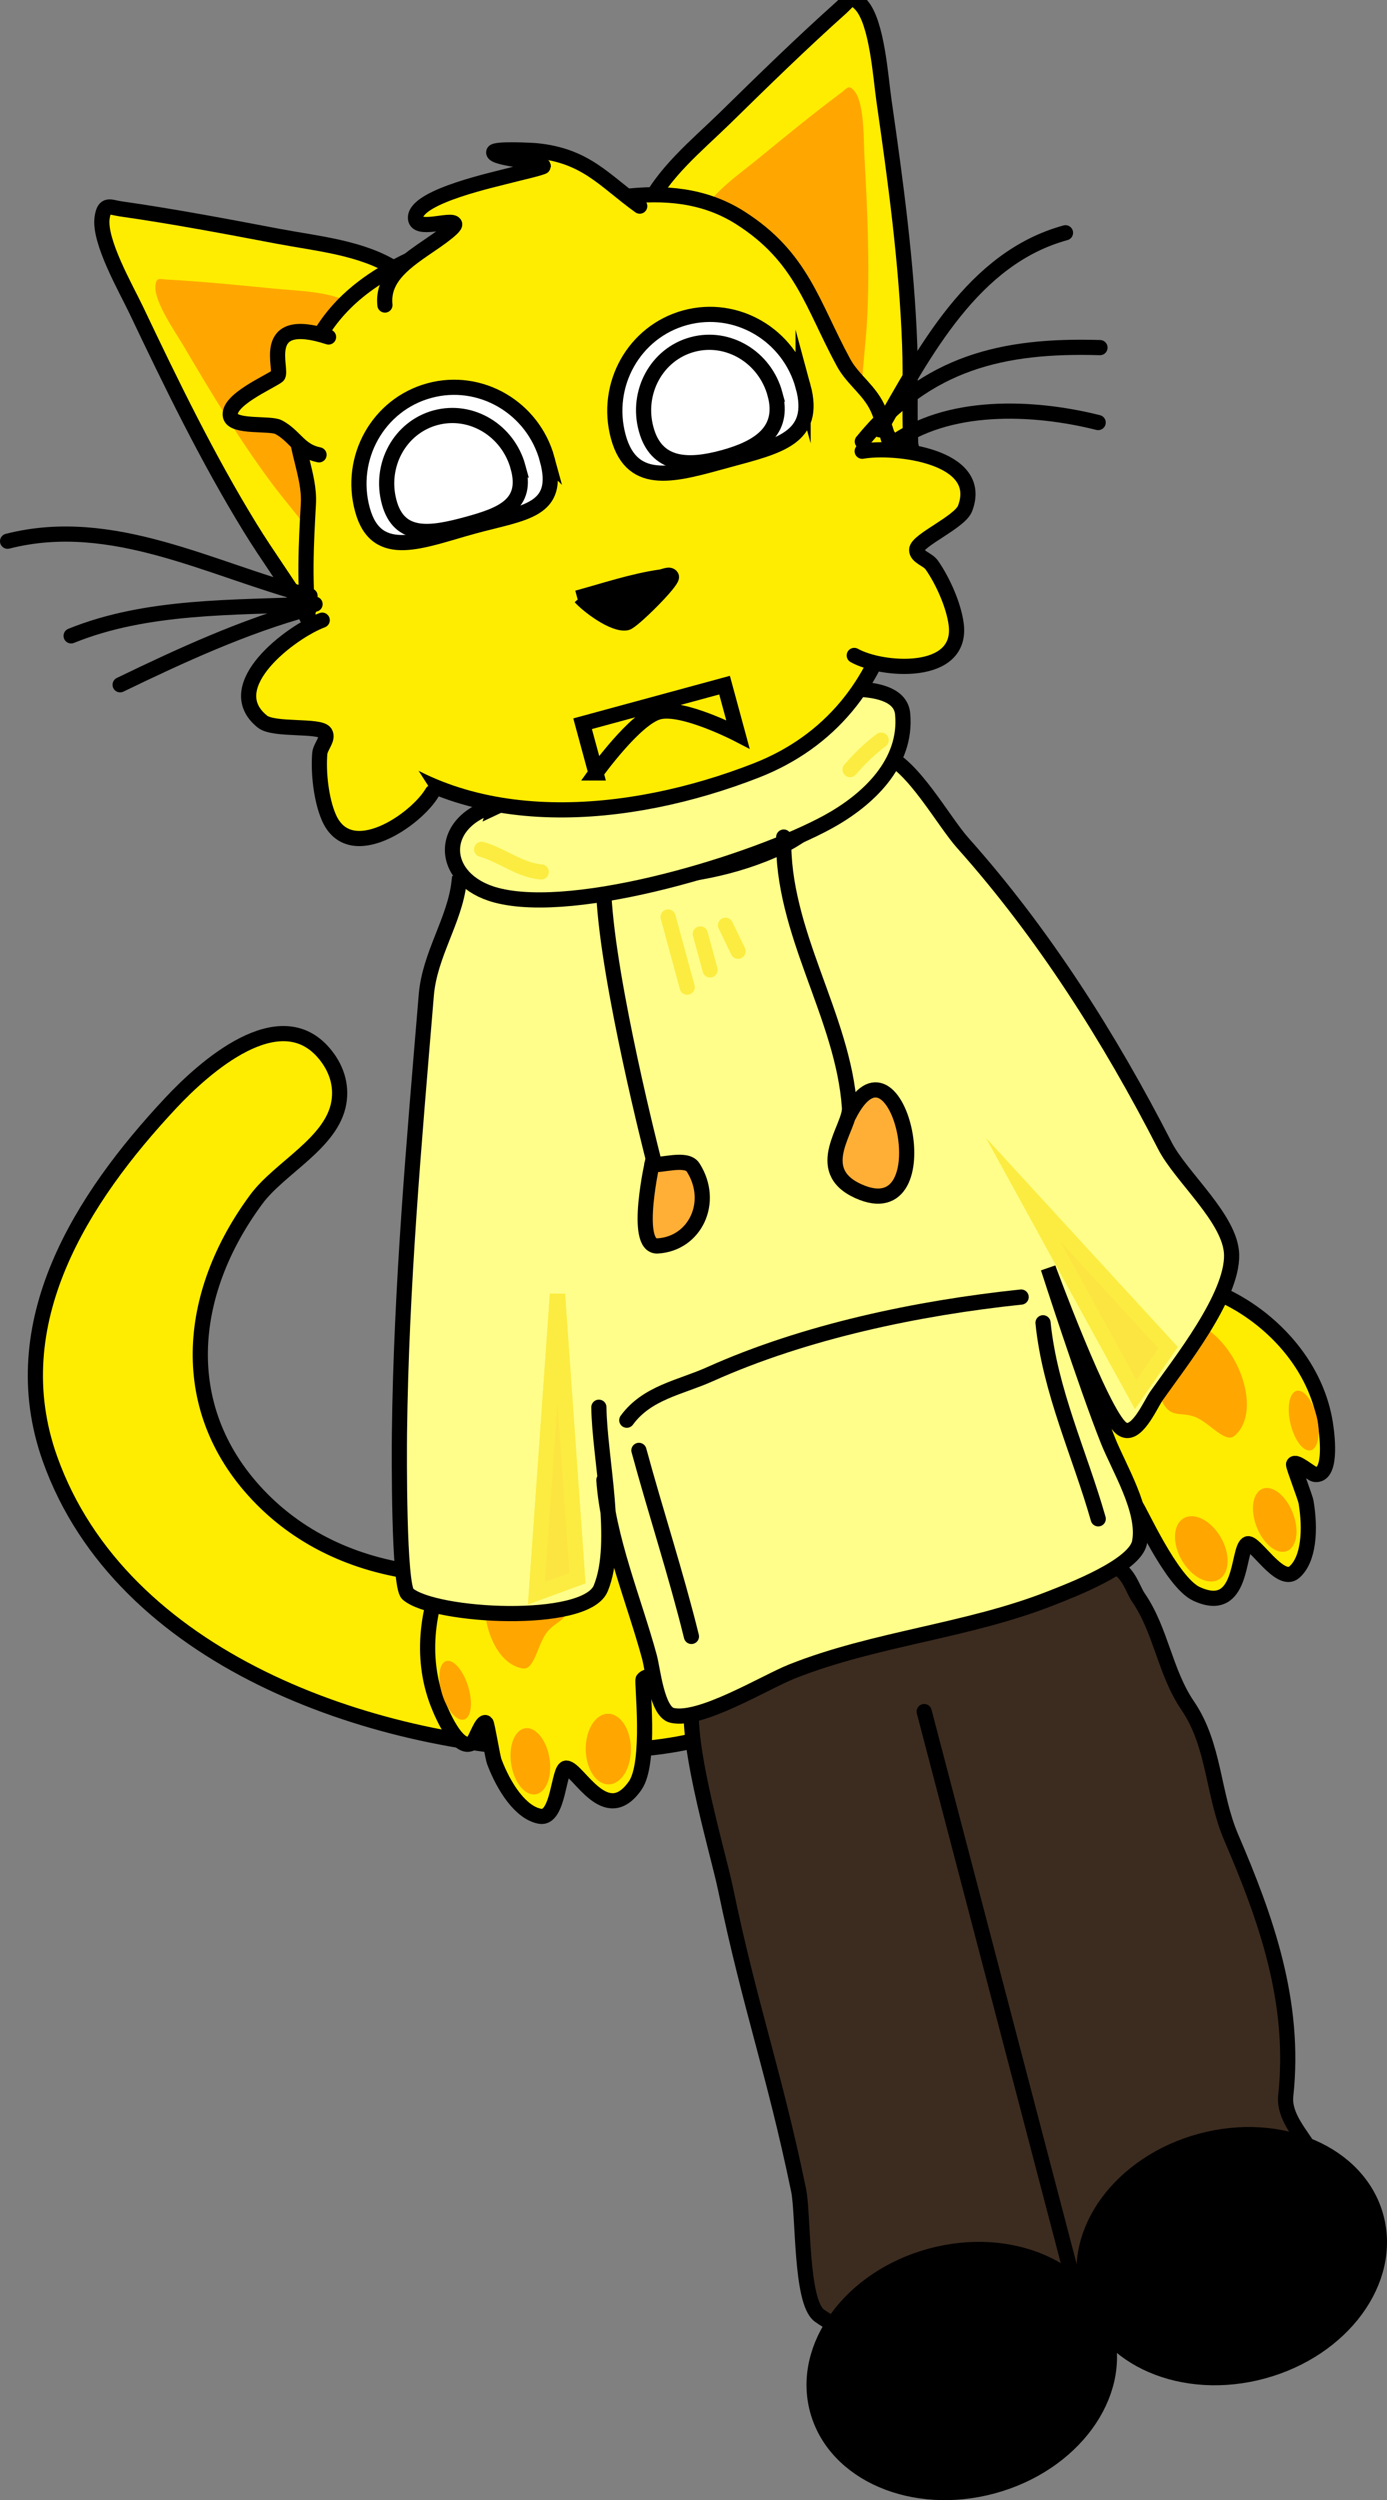 <svg version="1.1" xmlns="http://www.w3.org/2000/svg" xmlns:xlink="http://www.w3.org/1999/xlink" width="182.832" height="329.336" viewBox="0,0,182.832,329.336"><rect x="0" y="0" width="182.832" height="329.336" fill="#808080" stroke="none"/><g transform="translate(-214.293,-38.166)"><g data-paper-data="{&quot;isPaintingLayer&quot;:true}" fill-rule="nonzero" stroke-width="2" stroke-linejoin="miter" stroke-miterlimit="10" stroke-dasharray="" stroke-dashoffset="0" style="mix-blend-mode: normal"><g><path d="M357.761,220.841c1.883,-4.024 3.644,-11.089 7.046,-12.95c6.45,-3.53 22.052,4.47 24.186,17.752c0.349,2.176 0.799,7.023 -1.37,6.745c-0.474,-0.061 -2.569,-1.941 -2.813,-1.336c-0.08,0.199 1.534,4.318 1.647,4.987c0.601,3.566 0.39,7.569 -1.567,9.236c-1.919,1.636 -5.322,-4.292 -6.201,-3.725c-1.321,0.851 -0.481,9.432 -6.67,6.576c-3.349,-1.545 -7.66,-11.392 -7.968,-11.525c-1.596,-0.691 -4.418,4.597 -9.33,-1.234c-4.518,-5.363 -0.622,-14.233 2.773,-14.755z" fill="#feed00" stroke="#000000" stroke-linecap="round"/><path d="M378.649,222.941c0.054,1.998 -0.588,3.511 -1.65,4.385c-1.176,0.968 -3.178,-1.632 -5.01,-2.44c-1.912,-0.843 -3.269,0.191 -4.406,-1.911c-0.936,-1.732 -1.511,-3.704 -1.563,-5.605c-0.114,-4.209 2.621,-6.374 6.108,-4.836c3.487,1.538 6.406,6.197 6.52,10.406z" fill="#ffa600" stroke="none" stroke-linecap="butt"/><path d="M360.917,232.205c0.284,2.342 -1.04,3.792 -2.959,3.239c-1.919,-0.553 -3.705,-2.901 -3.989,-5.243c-0.284,-2.342 1.04,-3.792 2.959,-3.239c1.919,0.553 3.705,2.901 3.989,5.243z" fill="#ffa600" stroke="none" stroke-linecap="butt"/><path d="M376.079,243.18c0.281,2.311 -1.028,3.741 -2.923,3.195c-1.895,-0.547 -3.658,-2.863 -3.939,-5.174c-0.281,-2.311 1.028,-3.741 2.923,-3.195c1.895,0.547 3.658,2.863 3.939,5.174z" fill="#ffa600" stroke="none" stroke-linecap="butt"/><path d="M385.149,239.194c0.277,2.28 -0.762,3.763 -2.321,3.313c-1.559,-0.45 -3.047,-2.662 -3.324,-4.942c-0.277,-2.28 0.762,-3.763 2.321,-3.313c1.559,0.45 3.047,2.662 3.324,4.942z" fill="#ffa600" stroke="none" stroke-linecap="butt"/><path d="M388.054,225.846c0.262,2.155 -0.382,3.655 -1.437,3.35c-1.055,-0.304 -2.123,-2.298 -2.385,-4.453c-0.262,-2.155 0.382,-3.655 1.437,-3.35c1.055,0.304 2.123,2.298 2.385,4.453z" fill="#ffa600" stroke="none" stroke-linecap="butt"/></g><path d="M315.584,263.071c-6.609,5.427 -18.841,5.987 -27.179,5.72c-25.218,-0.807 -58.098,-11.98 -67.528,-38.464c-6.378,-17.912 4.207,-34.359 15.947,-46.892c4.454,-4.755 14.286,-13.465 20.18,-6.538c1.568,1.843 2.377,4.103 1.949,6.552c-0.925,5.291 -7.79,8.54 -10.857,12.676c-9.266,12.496 -10.696,27.944 0.685,39.468c12.051,12.201 31.489,12.189 46.333,5.903c7.673,-3.25 14.502,-9.215 23.347,-9.32c26.223,-0.312 12.364,24.124 -1.62,30.86z" fill="#feed00" stroke="#000000" stroke-linecap="round"/><path d="M307.287,260.516c5.511,-1.61 12.7,-4.764 18.038,-7.117c5.821,-2.565 14.293,-3.884 20.513,-5.574c3.654,-0.993 11.719,-4.086 15.013,-3.385c2.132,0.454 2.697,2.992 3.501,4.159c2.988,4.334 3.491,9.829 6.507,14.257c3.563,5.23 3.282,11.651 5.727,17.343c4.571,10.64 8.529,21.634 7.194,34.021c-0.584,5.417 8.974,9.156 1.237,14.473c-2.74,1.883 -8.418,10.669 -11.782,11.583c-4.88,1.326 -12.111,-1.842 -18.374,-1.272c-7.975,0.725 -16.872,7.661 -22.956,7.721c-3.045,0.03 -7.632,-2.089 -9.617,-3.548c-2.488,-1.829 -2.065,-13.333 -2.727,-16.523c-3.254,-15.688 -6.37,-23.978 -9.63,-39.679c-1.071,-5.159 -6.116,-21.7 -4.012,-26.086z" fill="#3c2c1f" stroke="#000000" stroke-linecap="round"/><g><path d="M296.63,242.285c3.192,-1.268 11.041,4.41 9.859,11.322c-1.285,7.515 -6.396,4.383 -7.423,5.786c-0.198,0.27 1.067,10.945 -1.039,13.972c-3.892,5.595 -7.511,-2.231 -9.081,-2.296c-1.045,-0.044 -0.98,6.79 -3.463,6.351c-2.532,-0.448 -4.74,-3.793 -6.026,-7.173c-0.241,-0.634 -0.934,-5.003 -1.103,-5.134c-0.516,-0.399 -1.372,2.283 -1.75,2.575c-1.731,1.337 -3.796,-3.071 -4.595,-5.124c-4.882,-12.535 4.526,-27.331 11.876,-27.551c3.877,-0.116 8.97,5.086 12.631,7.604z" fill="#feed00" stroke="#000000" stroke-linecap="round"/><path d="M279.92,242.726c2.229,-3.092 5.683,-2.608 7.715,1.079c0.918,1.666 1.42,3.657 1.489,5.625c0.084,2.389 -1.61,2.183 -2.832,3.878c-1.171,1.624 -1.583,4.88 -3.086,4.64c-1.358,-0.217 -2.678,-1.197 -3.642,-2.947c-2.032,-3.688 -1.872,-9.183 0.357,-12.275z" fill="#ffa600" stroke="none" stroke-linecap="butt"/><path d="M300.331,247.476c1.375,-1.448 3.251,-0.868 4.191,1.296c0.94,2.164 0.588,5.092 -0.787,6.541c-1.375,1.448 -3.251,0.868 -4.191,-1.296c-0.94,-2.164 -0.588,-5.092 0.787,-6.541z" fill="#ffa600" stroke="none" stroke-linecap="butt"/><path d="M292.801,264.7c1.358,-1.43 3.21,-0.859 4.137,1.276c0.927,2.135 0.579,5.025 -0.779,6.456c-1.358,1.43 -3.21,0.859 -4.137,-1.276c-0.927,-2.135 -0.579,-5.025 0.779,-6.456z" fill="#ffa600" stroke="none" stroke-linecap="butt"/><path d="M282.548,266.364c1.117,-1.177 2.764,-0.423 3.679,1.683c0.915,2.106 0.751,4.768 -0.366,5.944c-1.117,1.177 -2.764,0.423 -3.679,-1.683c-0.915,-2.106 -0.751,-4.768 0.366,-5.944z" fill="#ffa600" stroke="none" stroke-linecap="butt"/><path d="M272.725,257.219c0.756,-0.797 2.07,0.172 2.935,2.162c0.865,1.991 0.953,4.25 0.197,5.047c-0.756,0.797 -2.07,-0.172 -2.935,-2.162c-0.865,-1.991 -0.953,-4.25 -0.197,-5.047z" fill="#ffa600" stroke="none" stroke-linecap="butt"/></g><path d="M293.237,223.536c0.064,6.561 2.757,17.817 0.242,23.869c-2.005,4.826 -21.964,3.76 -25.44,0.727c-1.209,-1.055 -1.122,-18.599 -1.092,-21.134c0.236,-19.448 1.924,-38.324 3.541,-57.761c0.444,-5.336 3.731,-9.788 4.317,-14.848l1.146,-0.265c13.267,-0.893 26.13,1.688 39.087,-3.449c5.186,-2.056 8.606,-4.998 11.489,-9.77c0.659,-1.091 2.68,-3.831 4.33,-3.286c3.714,1.227 7.772,8.703 10.346,11.584c10.612,11.882 19.373,25.691 26.643,39.879c2.128,4.154 8.685,9.642 8.797,14.357c0.131,5.522 -6.824,14.212 -9.905,18.601c-0.857,1.221 -2.737,5.747 -4.622,4.273c-2.626,-2.054 -9.651,-21.113 -9.651,-21.113c0,0 4.914,15.265 7.864,22.689c1.447,3.641 4.99,9.322 4.178,13.441c-0.619,3.137 -9.05,6.331 -11.753,7.394c-10.934,4.301 -23.152,5.285 -34.067,9.62c-3.548,1.409 -12.068,6.654 -15.803,5.782c-1.991,-0.465 -2.526,-6.012 -2.984,-7.698c-2.017,-7.422 -5.482,-15.634 -6.003,-23.304" fill="#fffe8a" stroke="#000000" stroke-linecap="round"/><path d="M279.576,144.495c12.918,-6.071 25.431,-12.11 39.599,-14.79c3.022,-0.571 13.649,-2.278 14.103,2.493c0.617,6.484 -4.579,11.351 -9.836,14.229c-9.476,5.189 -33.193,12.486 -43.759,9.652c-7.52,-2.017 -7.792,-9.722 -0.025,-11.832z" fill="#fffe8a" stroke="#000000" stroke-linecap="round"/><g stroke-linecap="round"><path d="M265.571,74.285c-10.653,8.14 -8.447,21.059 -8.86,32.811c-0.045,1.292 -0.178,12.6 -1.469,12.773c-0.536,0.072 -0.633,-0.878 -0.913,-1.34c-2.229,-3.681 -4.804,-7.167 -7.064,-10.847c-5.64,-9.184 -10.387,-18.947 -15.022,-28.689c-1.331,-2.798 -4.932,-9.031 -4.49,-12.139c0.283,-1.992 1.053,-1.374 2.408,-1.181c6.963,0.994 13.861,2.301 20.767,3.612c5.072,0.963 11.101,1.493 15.512,4.346z" fill="#feed00" stroke="#000000"/><path d="M260.192,78.614c-6.561,6 -4.348,14.405 -3.933,22.193c0.046,0.856 0.619,8.334 -0.223,8.523c-0.35,0.079 -0.47,-0.543 -0.682,-0.832c-1.688,-2.301 -3.593,-4.453 -5.301,-6.752c-4.263,-5.737 -7.97,-11.909 -11.601,-18.073c-1.043,-1.77 -3.786,-5.677 -3.676,-7.756c0.071,-1.333 0.615,-0.969 1.521,-0.921c4.658,0.249 9.291,0.709 13.93,1.171c3.407,0.339 7.42,0.337 10.501,1.964z" fill="#ffa700" stroke="none"/></g><g stroke-linecap="round"><path d="M299.377,65.907c2.091,-4.819 6.816,-8.601 10.505,-12.212c5.023,-4.918 10.042,-9.827 15.288,-14.512c1.021,-0.912 1.319,-1.852 2.659,-0.351c2.09,2.343 2.546,9.527 2.988,12.593c1.539,10.678 2.996,21.436 3.39,32.206c0.158,4.316 -0.055,8.644 0.129,12.943c0.023,0.54 0.468,1.385 -0.018,1.622c-1.17,0.572 -7.546,-8.769 -8.3,-9.819c-6.855,-9.555 -12.176,-21.532 -25.554,-22.406z" fill="#feed00" stroke="#000000"/><path d="M306.625,66.489c1.663,-3.061 5.006,-5.283 7.654,-7.453c3.606,-2.955 7.208,-5.904 10.948,-8.693c0.728,-0.543 0.98,-1.147 1.777,-0.076c1.244,1.67 1.125,6.442 1.237,8.494c0.392,7.144 0.726,14.336 0.355,21.473c-0.148,2.86 -0.542,5.707 -0.672,8.558c-0.016,0.358 0.228,0.942 -0.107,1.07c-0.806,0.309 -4.472,-6.234 -4.908,-6.972c-3.969,-6.713 -6.784,-14.936 -15.57,-16.296z" fill="#ffa700" stroke="none"/></g><path d="M280.556,67.856c10.073,-2.737 21.872,-6.984 31.291,-1.011c8.148,5.167 9.488,11.434 13.644,19.089c1.277,2.351 3.611,3.712 4.675,6.421c6.448,16.428 3.717,39.541 -16.217,47.315c-16.695,6.511 -37.984,8.509 -51.781,-3.757c-8.615,-7.659 -7.775,-21.455 -7.224,-31.394c0.213,-3.851 -1.996,-7.684 -1.633,-11.772c1.419,-16.001 13.706,-20.929 27.659,-24.721z" fill="#feed00" stroke="#000000" stroke-linecap="round"/><path d="M327.945,97.605c4.24,-0.748 16.225,0.576 13.561,7.539c-0.693,1.812 -6.337,4.183 -6.378,5.439c-0.03,0.942 1.447,1.24 1.988,2.011c1.449,2.064 2.909,5.319 3.223,7.834c0.862,6.919 -9.791,6.127 -13.44,4.077" fill="#feed00" stroke="#000000" stroke-linecap="round"/><path d="M271.285,142.531c-2.11,3.615 -10.897,9.69 -13.655,3.286c-1.003,-2.328 -1.39,-5.874 -1.185,-8.388c0.077,-0.94 1.2,-1.943 0.697,-2.741c-0.671,-1.063 -6.739,-0.252 -8.254,-1.464c-5.822,-4.658 3.844,-11.865 7.88,-13.365" fill="#feed00" stroke="#000000" stroke-linecap="round"/><path d="M215.293,109.46c13.873,-3.547 26.939,3.84 39.869,7.194" fill="none" stroke="#000000" stroke-linecap="round"/><path d="M223.669,121.927c10.051,-4.082 21.534,-3.683 32.155,-4.178" fill="none" stroke="#000000" stroke-linecap="round"/><path d="M230.128,128.371c7.959,-3.847 16.398,-7.732 24.939,-10.053" fill="none" stroke="#000000" stroke-linecap="round"/><path d="M330.275,94.786c5.89,-10.285 12.276,-22.626 24.47,-25.957" fill="none" stroke="#000000" stroke-linecap="round"/><path d="M327.961,96.325c8.525,-10.431 18.546,-12.755 31.33,-12.369" fill="none" stroke="#000000" stroke-linecap="round"/><path d="M331.723,96.76c7.398,-5.576 18.759,-5.083 27.327,-2.933" fill="none" stroke="#000000" stroke-linecap="round"/><path d="M290.388,116.936c3.59,-0.975 7.306,-2.235 10.991,-2.759c0.468,-0.066 1.191,-0.471 1.416,-0.056c0.295,0.544 -5.149,5.935 -5.904,6.081c-1.699,0.329 -5.094,-2.249 -6.1,-3.375z" fill="#000000" stroke="#000000" stroke-linecap="round"/><path d="M286.426,98.677c1.856,6.83 -2.968,6.976 -9.695,8.804c-6.727,1.828 -12.809,4.646 -14.665,-2.184c-1.856,-6.83 2.093,-13.849 8.82,-15.677c6.727,-1.828 13.685,2.227 15.541,9.058z" fill="#ffffff" stroke="#000000" stroke-linecap="butt"/><path d="M320.156,89.073c1.856,6.83 -3.221,7.872 -9.948,9.7c-6.727,1.828 -12.557,3.75 -14.413,-3.08c-1.856,-6.83 2.093,-13.849 8.82,-15.677c6.727,-1.828 13.685,2.227 15.541,9.058z" fill="#ffffff" stroke="#000000" stroke-linecap="butt"/><path d="M282.587,99.72c1.326,4.879 -2.057,6.242 -6.748,7.516c-4.691,1.275 -8.914,1.979 -10.24,-2.9c-1.326,-4.879 1.403,-9.867 6.094,-11.142c4.691,-1.275 9.569,1.647 10.895,6.526z" fill="#ffffff" stroke="#000000" stroke-linecap="butt"/><path d="M316.453,90.079c1.326,4.879 -2.156,7.095 -6.847,8.37c-4.691,1.275 -8.816,1.125 -10.141,-3.754c-1.326,-4.879 1.403,-9.867 6.094,-11.142c4.691,-1.275 9.569,1.647 10.895,6.526z" fill="#ffffff" stroke="#000000" stroke-linecap="butt"/><path d="M265.034,78.35c-0.39,-3.725 2.891,-5.821 6.061,-7.995c0.351,-0.241 3.337,-2.232 3.126,-2.689c-0.385,-0.831 -5.307,1.182 -5.158,-0.903c0.2,-2.8 10.555,-4.971 12.746,-5.567c0.315,-0.086 4.087,-0.964 4.101,-1.119c0.061,-0.664 -6.747,-0.957 -6.536,-1.873c0.115,-0.501 5.098,-0.233 5.601,-0.183c6.598,0.649 8.978,3.944 13.647,7.298" fill="#feed00" stroke="#000000" stroke-linecap="round"/><path d="M256.347,98.08c-2.593,-0.5 -3.149,-2.492 -5.336,-3.647c-1.117,-0.59 -6.012,0.114 -6.347,-1.468c-0.44,-2.081 5.088,-4.433 6.223,-5.274c0.799,-0.592 -2.699,-8.197 6.716,-5.133" fill="#feed00" stroke="#000000" stroke-linecap="round"/><path d="M300.208,191.566c1.331,0.171 4.582,-0.978 5.449,0.38c2.91,4.554 0.259,10.068 -4.689,10.344c-3.295,0.184 -0.572,-11.508 -0.572,-11.508c0,0 -5.916,-23 -6.507,-34.759" fill="#ffaf36" stroke="#000000" stroke-linecap="round"/><path d="M326.169,185.138c6.447,-12.843 12.767,15.158 1.253,9.932c-6.234,-2.829 -0.979,-8.432 -1.152,-10.995c-0.817,-12.095 -8.976,-23.073 -8.666,-35.646" fill="#ffaf36" stroke="#000000" stroke-linecap="round"/><path d="M296.916,225.246c2.675,-3.663 7.07,-4.314 10.956,-6.058c12.533,-5.627 27.393,-8.735 41.025,-10.166" fill="none" stroke="#000000" stroke-linecap="round"/><path d="M359.059,238.238c-2.435,-8.56 -6.371,-16.836 -7.275,-25.826" fill="none" stroke="#000000" stroke-linecap="round"/><path d="M298.515,229.221c2.233,8.218 4.887,16.255 6.921,24.508" fill="none" stroke="#000000" stroke-linecap="round"/><path d="M285.638,153.023c-2.77,-0.199 -5.162,-2.216 -7.86,-2.977" fill="none" stroke="#fcec41" stroke-linecap="round"/><path d="M326.348,139.544c1.288,-1.474 2.533,-2.701 4.099,-3.881" fill="none" stroke="#fcec41" stroke-linecap="round"/><path d="M304.877,168.202l-2.513,-9.249" fill="none" stroke="#fcec41" stroke-linecap="round"/><path d="M307.893,165.929l-1.287,-4.737" fill="none" stroke="#fcec41" stroke-linecap="round"/><path d="M311.586,163.472l-1.658,-3.425" fill="none" stroke="#fcec41" stroke-linecap="round"/><path d="M284.996,248.04l2.78,-39.4l2.643,37.407z" fill="#fce541" stroke="#fcec41" stroke-linecap="round"/><path d="M284.996,248.04l2.78,-39.4l2.643,37.407z" fill="#fce541" stroke="#fcec41" stroke-linecap="round"/><path d="M363.997,221.892l-14.877,-27.068l19.155,20.86z" fill="#fce541" stroke="#fcec41" stroke-linecap="round"/><path d="M355.569,337.874l-19.452,-74.247" fill="none" stroke="#000000" stroke-linecap="round"/><path d="M360.092,345.322c2.274,8.367 -4.399,17.464 -14.905,20.318c-10.505,2.855 -20.864,-1.614 -23.138,-9.981c-2.274,-8.367 4.399,-17.464 14.905,-20.318c10.505,-2.855 20.864,1.614 23.138,9.981z" fill="#000000" stroke="#000000" stroke-linecap="butt"/><path d="M395.68,330.192c2.274,8.367 -4.399,17.464 -14.905,20.318c-10.505,2.855 -20.864,-1.614 -23.138,-9.981c-2.274,-8.367 4.399,-17.464 14.905,-20.318c10.505,-2.855 20.864,1.614 23.138,9.981z" fill="#000000" stroke="#000000" stroke-linecap="butt"/><path d="M292.85,139.983l-1.761,-6.481l18.714,-5.085l1.761,6.481c0,0 -7.328,-3.797 -10.464,-2.945c-3.102,0.843 -8.251,8.03 -8.251,8.03z" fill="none" stroke="#000000" stroke-linecap="butt"/></g></g></svg>